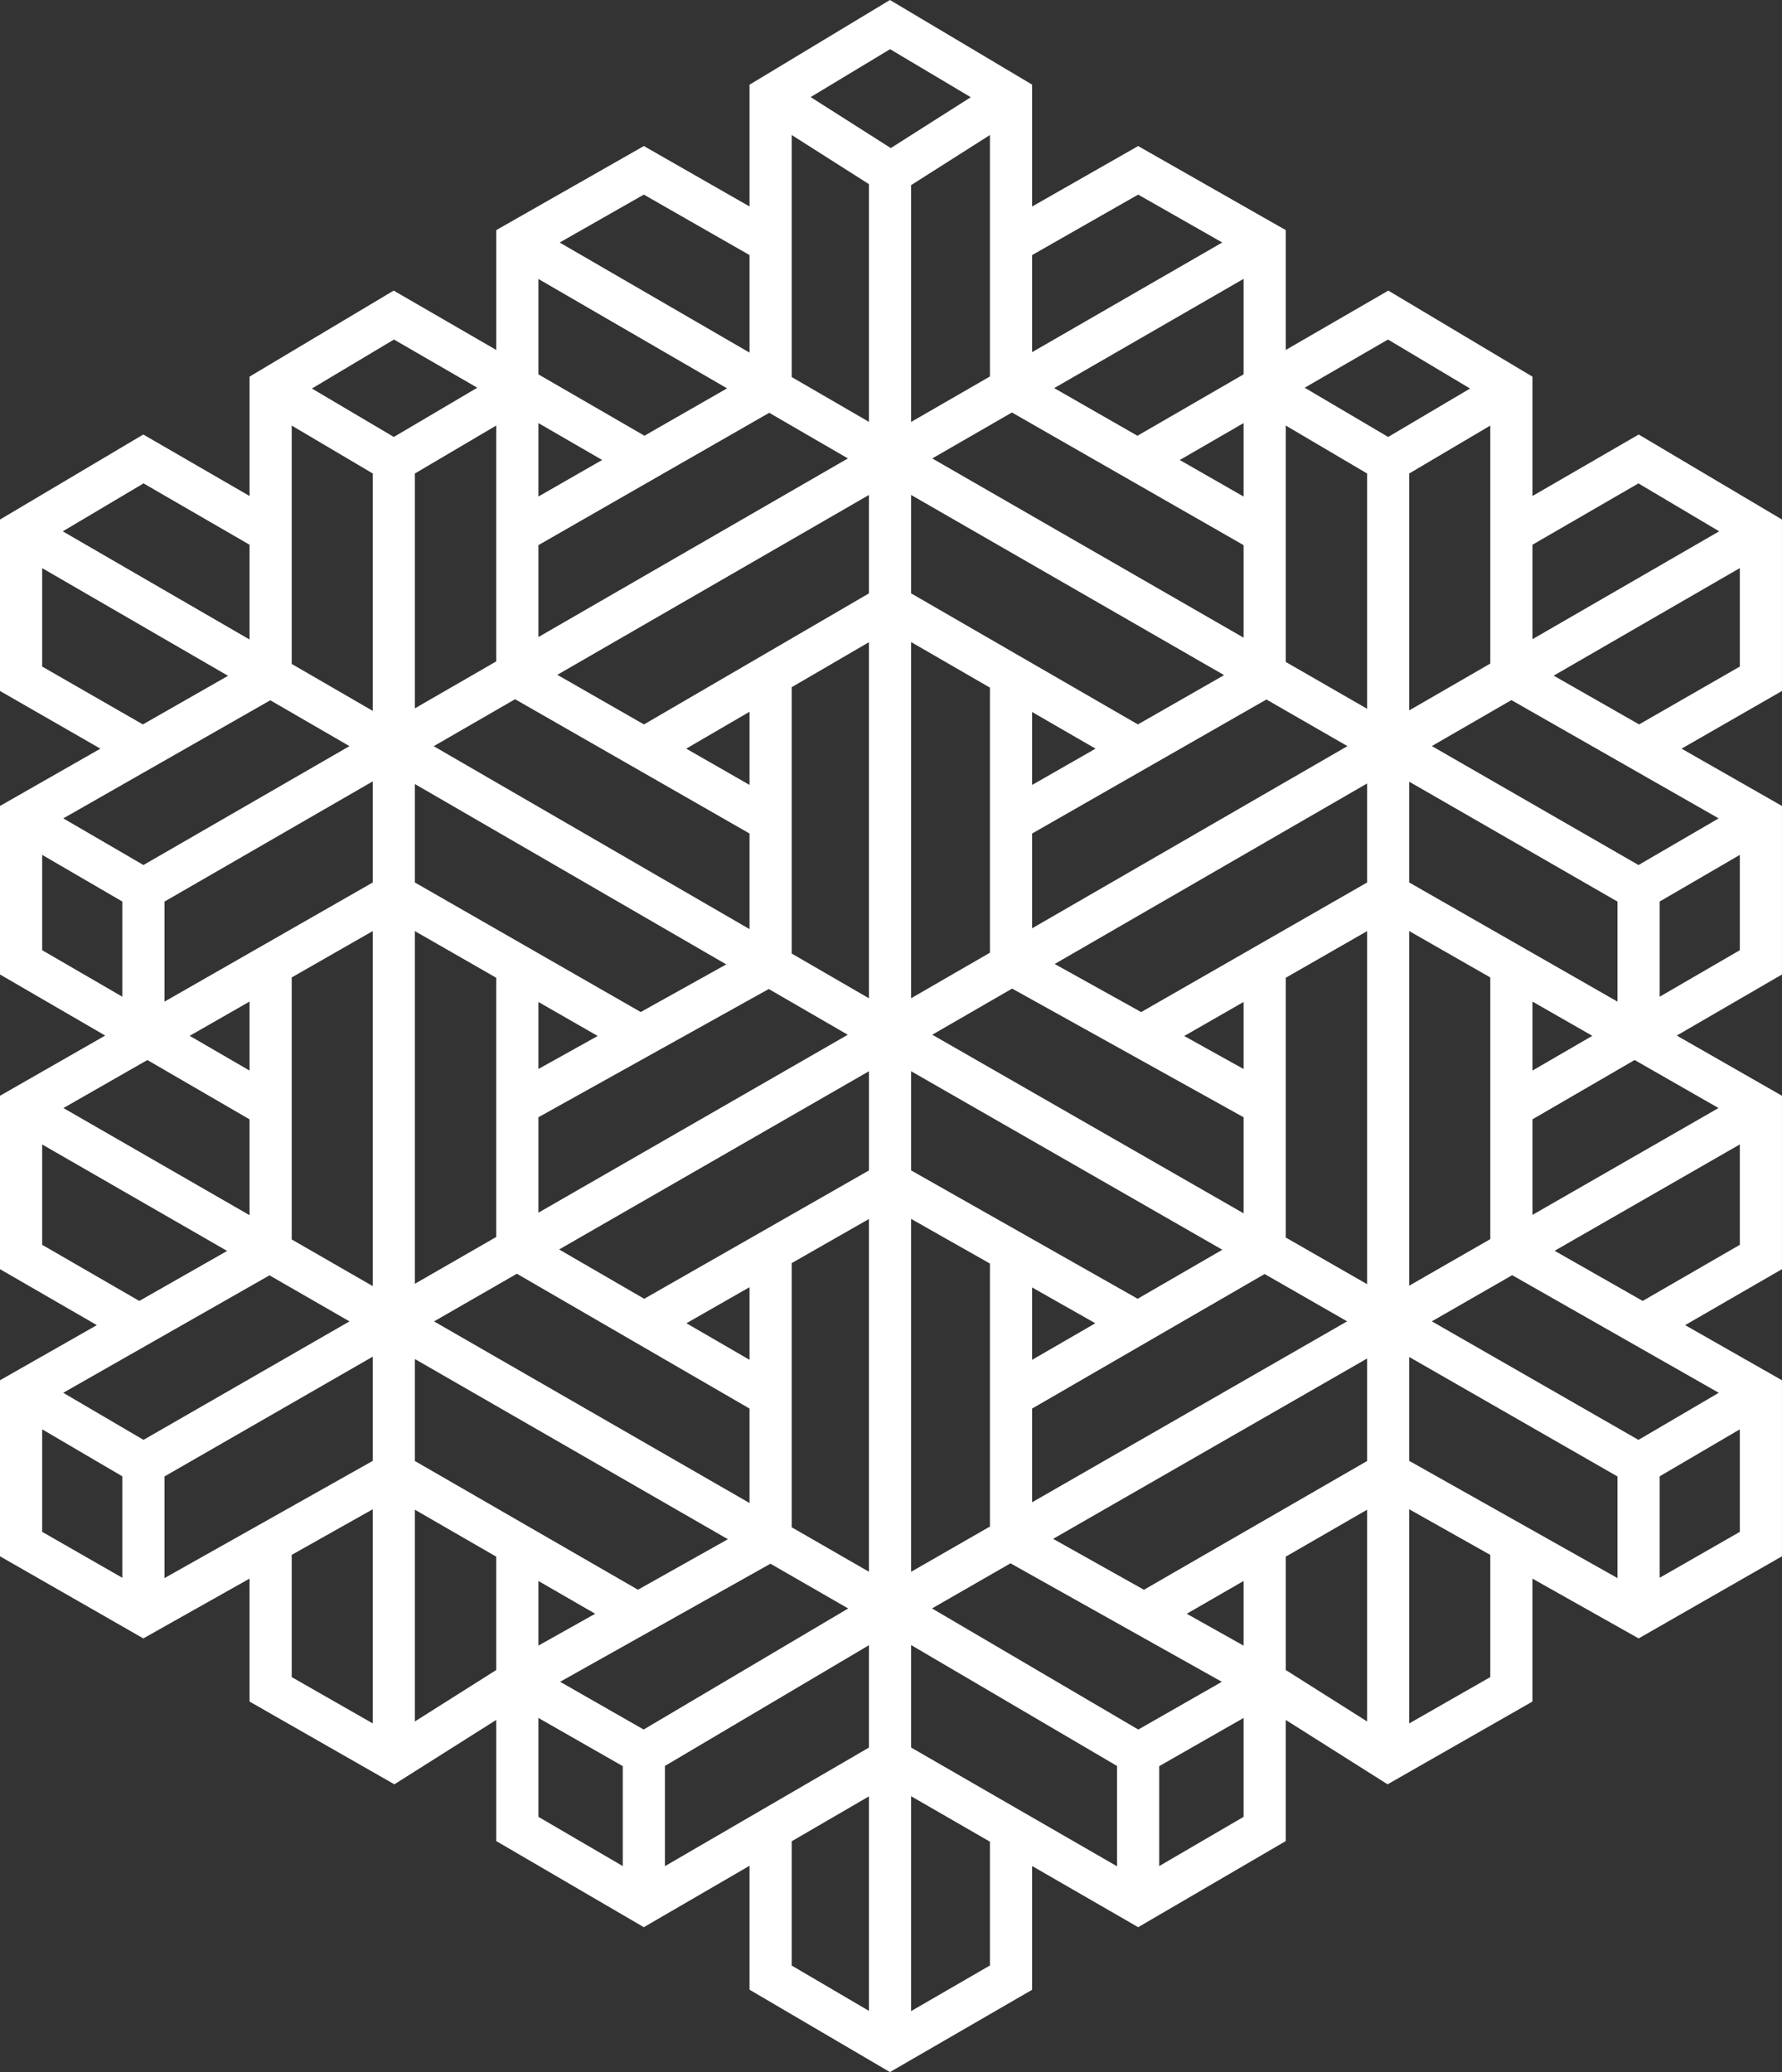 <svg version="1.1" id="图层_1" x="0px" y="0px" width="169.039px" height="196.499px" viewBox="0 0 169.039 196.499" enable-background="new 0 0 169.039 196.499" xml:space="preserve" xmlns="http://www.w3.org/2000/svg" xmlns:xlink="http://www.w3.org/1999/xlink" xmlns:xml="http://www.w3.org/XML/1998/namespace">
  <rect x="0" y="0" width="169.039" height="196.499" fill="#333333" stroke="none"/>
  <path fill="#FFFFFF" d="M169.039,49.269l-13.593-8.063l-10.079,5.831v-11.32l-13.672-8.158l-9.73,5.628V21.821l-14.003-7.971
	l-10.058,5.735V8.024L84.419,0L71.1,8.032v11.548l-10.023-5.731l-14.002,7.972v11.367l-9.732-5.63l-13.67,8.158v11.321
	l-10.081-5.832L0,49.269v16.257l9.523,5.47L0,76.43v15.982l9.98,5.792L0,103.913v16.444l9.186,5.307L0,130.892v16.694l13.595,7.787
	l10.077-5.671v11.66l13.737,7.848l9.665-6.108v11.49l13.998,8.168l10.027-5.826v11.754l13.319,7.811l13.485-7.803v-11.74
	l10.064,5.803l13.996-8.165v-11.491l9.662,6.108l13.74-7.847v-11.66l10.075,5.67l13.597-7.787v-16.694l-9.187-5.229l9.187-5.306
	v-16.444l-9.981-5.709l9.981-5.792V76.43l-9.524-5.434l9.524-5.47V49.269z M145.367,51.658l10.054-5.816l7.659,4.543l-17.713,10.232
	V51.658z M133.68,83.688V74.13L153.434,85.5v9.487L133.68,83.688z M151.046,98.229l-5.679,3.295v-6.543L151.046,98.229z
	 M141.367,92.693v24.815l-7.688,4.414V88.296L141.367,92.693z M86.426,110.991v-9.407l29.523,16.933l-8.033,4.647L86.426,110.991z
	 M93.904,119.824v24.938l-7.479,4.294v-33.468L93.904,119.824z M86.426,56.269v-9.333l29.69,17.087l-8.175,4.675L86.426,56.269z
	 M103.923,70.996l-6.019,3.442v-6.918L103.923,70.996z M93.904,65.208v25.138l-7.479,4.32V60.888L93.904,65.208z M103.901,125.487
	l-5.997,3.469v-6.866L103.901,125.487z M97.904,133.577l22.056-12.76l7.826,4.488l-29.882,17.159V133.577z M117.965,101.375
	l-5.63-3.129l5.63-3.228V101.375z M117.965,105.951v9.11l-29.53-16.937l7.575-4.375L117.965,105.951z M97.904,79.045l22.228-12.711
	l7.685,4.422L97.904,88.035V79.045z M117.965,47.088l-6.053-3.465l6.053-3.501V47.088z M117.965,35.501l-10.068,5.824l-7.896-4.52
	l17.964-10.359V35.501z M97.904,24.19l10.06-5.736l7.978,4.542L97.904,33.396V24.19z M117.965,51.697v8.774L88.433,43.475
	l7.557-4.358L117.965,51.697z M93.904,35.702l-7.479,4.313V17.558l7.479-4.754V35.702z M61.072,18.455L71.1,24.188v9.251L53.089,23
	L61.072,18.455z M51.074,26.455l17.894,10.373l-7.836,4.492l-10.058-5.817V26.455z M51.074,40.123l6.045,3.497l-6.045,3.466V40.123z
	 M51.074,51.696l21.893-12.55l7.464,4.327L51.074,60.412V51.696z M48.86,66.308L71.1,79.044v9.066L41.141,70.762L48.86,66.308z
	 M71.1,133.577v8.957L41.173,125.31l7.859-4.519L71.1,133.577z M65.114,125.485l5.985-3.418v6.887L65.114,125.485z M39.357,138.551
	v-9.671l29.69,17.087l-8.532,4.789L39.357,138.551z M56.459,153.034l-5.385,3.021v-6.127L56.459,153.034z M39.357,83.689v-9.337
	l29.535,17.103l-8.115,4.517L39.357,83.689z M56.697,98.243l-5.623,3.13v-6.354L56.697,98.243z M47.074,92.725v24.578l-7.717,4.438
	V88.3L47.074,92.725z M51.074,105.95l21.85-12.161l7.494,4.339l-29.344,16.874V105.95z M71.1,74.435l-6.007-3.44l6.007-3.498V74.435
	z M47.074,62.72l-7.717,4.453V44.902l7.717-4.548V62.72z M13.616,45.841l10.056,5.817v8.988L5.955,50.387L13.616,45.841z M4,63.211
	v-9.334l17.633,10.211l-8.08,4.61L4,63.211z M25.64,66.408l7.509,4.348L13.607,82.031l-7.602-4.423L25.64,66.408z M4,90.108v-9.039
	l7.604,4.424v9.027L4,90.108z M13.979,100.524l9.692,5.625v9.089l-17.653-10.16L13.979,100.524z M17.993,98.229l5.679-3.249v6.544
	L17.993,98.229z M4,118.048v-9.517l17.545,10.097l-8.331,4.742L4,118.048z M11.604,149.624L4,145.268v-9.723l7.604,4.457V149.624z
	 M5.998,132.081l19.567-11.139l7.586,4.367l-19.538,11.235L5.998,132.081z M35.357,163.432l-7.686-4.391v-11.59l7.686-4.324V163.432
	z M35.357,138.538l-19.754,11.115v-9.639l19.754-11.359V138.538z M35.357,121.963l-7.686-4.424V92.692l7.686-4.396V121.963z
	 M35.357,83.688l-19.754,11.3v-9.489l19.754-11.399V83.688z M35.357,67.413l-7.686-4.451V40.357l7.686,4.543V67.413z M37.358,41.437
	l-7.77-4.593l7.784-4.646l7.904,4.571L37.358,41.437z M47.074,158.37l-7.717,4.877v-20.077l7.717,4.451V158.37z M59.074,176.963
	l-8-4.668v-9.379l8,4.57V176.963z M61.057,164.013l-7.924-4.526l19.95-11.197l7.375,4.244L61.057,164.013z M82.426,190.694
	l-7.326-4.297V174.61l7.326-4.258V190.694z M82.426,165.726l-19.352,11.245v-9.504l19.352-11.449V165.726z M82.426,149.051
	l-7.326-4.216v-25.052l7.326-4.184V149.051z M82.426,110.995l-21.316,12.171l-8.072-4.677l29.389-16.901V110.995z M82.426,94.669
	L75.1,90.427V65.167l7.326-4.266V94.669z M82.426,56.273L61.085,68.699l-8.216-4.705l29.557-17.055V56.273z M82.426,40.005
	L75.1,35.759V12.803l7.326,4.659V40.005z M76.897,9.207l7.535-4.543l7.655,4.555l-7.587,4.823L76.897,9.207z M93.904,186.389
	l-7.479,4.328v-20.379l7.479,4.312V186.389z M105.963,176.985l-19.537-11.264v-9.718l19.537,11.468V176.985z M88.409,152.53
	l7.447-4.277l20.047,11.235l-7.927,4.528L88.409,152.53z M117.965,172.295l-8.002,4.668v-9.477l8.002-4.57V172.295z
	 M117.965,156.057l-5.392-3.021l5.392-3.109V156.057z M129.68,163.247l-7.715-4.877v-10.75l7.715-4.45V163.247z M129.68,138.551
	l-21.167,12.209l-8.615-4.828l29.782-17.102V138.551z M129.68,121.78l-7.715-4.424V92.724l7.715-4.424V121.78z M129.68,83.689
	l-21.429,12.288l-8.204-4.56l29.633-17.118V83.689z M129.68,67.213l-7.715-4.44V40.354l7.715,4.548V67.213z M123.761,36.769
	l7.903-4.571l7.786,4.646l-7.771,4.593L123.761,36.769z M141.367,40.357v22.57l-7.688,4.441V44.9L141.367,40.357z M141.367,159.042
	l-7.688,4.391v-20.305l7.688,4.326V159.042z M153.434,149.653l-19.754-11.115v-9.852l19.754,11.33V149.653z M165.039,145.268
	l-7.605,4.355v-9.621l7.605-4.457V145.268z M163.041,132.081l-7.618,4.465l-19.6-11.242l7.622-4.377L163.041,132.081z
	 M165.039,118.048l-9.215,5.321l-8.354-4.754l17.568-10.088V118.048z M163.017,105.076l-17.649,10.135v-9.063l9.691-5.625
	L163.017,105.076z M165.039,90.108l-7.605,4.414v-9.028l7.605-4.424V90.108z M163.032,77.608l-7.604,4.424L135.824,70.75
	l7.546-4.359L163.032,77.608z M165.039,63.211l-9.554,5.486l-8.104-4.624l17.658-10.201V63.211z" class="color c1"/>
</svg>